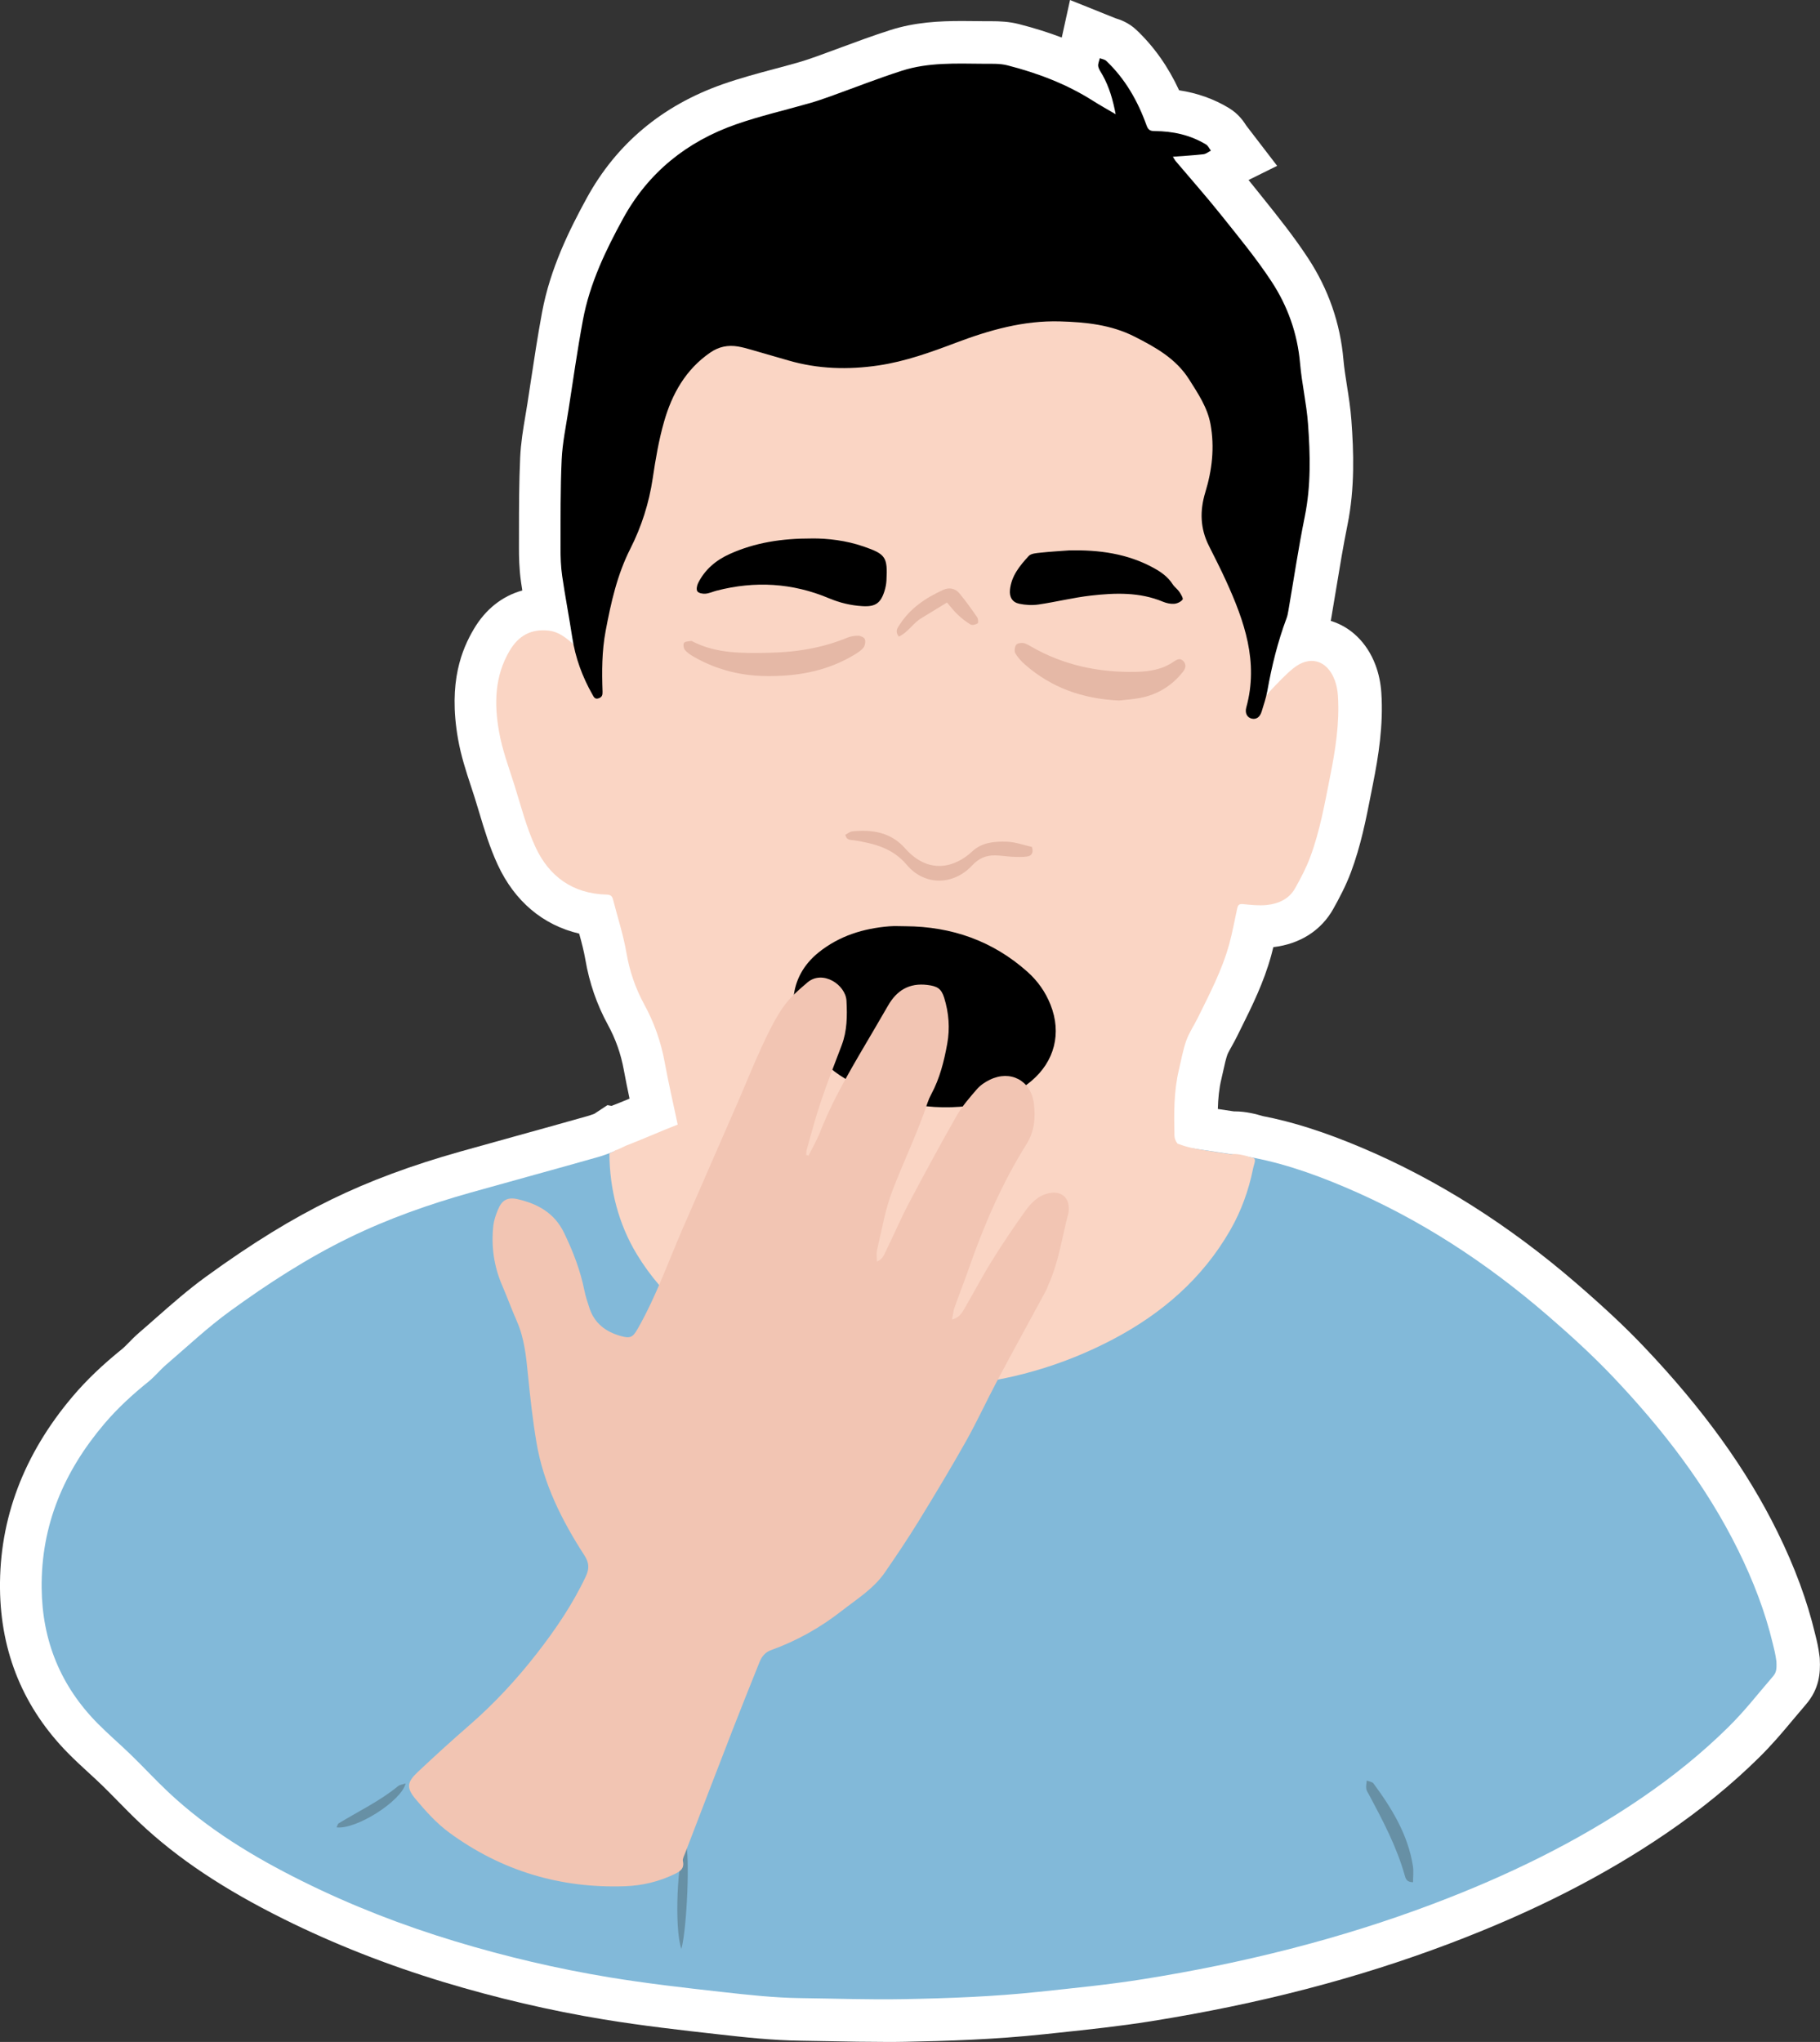 <?xml version="1.0" encoding="UTF-8"?>
<svg id="Livello_2" data-name="Livello 2" xmlns="http://www.w3.org/2000/svg" viewBox="0 0 798.77 896.19">
  <rect x="0" y="0" width="798.77" height="896.19" fill="#333333" stroke="none"/>
  <defs>
    <style>
      .cls-1 {
        fill: #fad5c4;
      }

      .cls-2 {
        fill: #fff;
      }

      .cls-3 {
        fill: #f2c5b3;
      }

      .cls-4 {
        fill: #e5b8a6;
      }

      .cls-5 {
        fill: #6790a5;
      }

      .cls-6 {
        fill: #82b9d9;
      }
    </style>
  </defs>
  <g id="Livello_1-2" data-name="Livello 1">
    <path class="cls-2" d="M387.86,896.19c-7.74,0-15.51-.15-23.02-.3-4.44-.09-8.89-.17-13.33-.23-12.68-.16-24.93-1.54-36.78-2.87-15.35-1.72-32.74-3.68-49.84-6.49-23.37-3.85-46.99-9.36-70.21-16.39-24.65-7.46-48.22-16.75-70.06-27.6-26.54-13.19-46.61-26.59-63.17-42.16-3.42-3.22-6.63-6.49-9.73-9.65-2.3-2.34-4.47-4.56-6.67-6.7-1.92-1.87-3.94-3.73-6.08-5.69-2.9-2.66-5.9-5.42-8.87-8.42C10.42,749.82,.3,725.44,0,697.22c-.32-30.61,10.41-58.98,31.89-84.33,6.05-7.14,13.03-13.83,21.97-21.04,.6-.49,1.56-1.47,2.49-2.42,1.36-1.4,2.91-2.99,4.8-4.61,2.42-2.07,4.79-4.16,7.3-6.38,6.9-6.07,14.03-12.35,21.91-18.08,20.2-14.67,37.73-25.46,55.16-33.95,16.68-8.13,35.15-14.99,56.48-20.99,8.1-2.28,16.2-4.52,24.31-6.77,10.34-2.87,21.04-5.83,31.51-8.8,.96-.27,2.02-.65,3.03-1.02l5.75-3.79,1.8,.32s0,0,.01,0c2.57-.98,5.23-2.07,7.89-3.18-.88-4.14-1.74-8.34-2.51-12.55-1.3-7.12-3.6-13.63-7.03-19.91-4.81-8.79-8.12-18.39-9.85-28.53-.62-3.63-1.61-7.44-2.72-11.43-15.86-3.72-28.33-14.17-35.76-30.25-3.55-7.69-5.85-15.36-8.07-22.78-.66-2.2-1.32-4.4-2.01-6.59-.53-1.66-1.07-3.33-1.62-4.99-2.16-6.55-4.39-13.32-5.71-20.83-4.44-25.17,1.84-39.59,6.94-48.24,5.14-8.71,12.51-14.51,21.27-16.92-.19-1.21-.37-2.43-.55-3.65-.85-5.83-.93-11.45-.92-15.18,0-2.24,0-4.48,.01-6.72,0-10.68,.02-21.72,.52-32.77,.3-6.55,1.32-12.6,2.31-18.44,.29-1.74,.59-3.48,.86-5.22,.48-3.11,.95-6.22,1.42-9.32,1.53-10.1,3.11-20.54,5.04-30.9,3.56-19.06,11.91-36,19.61-50.06,13.04-23.81,33.11-40.61,59.65-49.93,7.74-2.72,15.48-4.78,22.96-6.78,3.65-.98,7.1-1.9,10.54-2.89,2.68-.77,5.44-1.73,7.79-2.57,3.42-1.22,6.82-2.49,10.23-3.75,7.09-2.63,14.42-5.34,21.94-7.75,11.02-3.53,21.67-4.01,31.55-4.01,2.11,0,4.21,.02,6.32,.05,1.19,.01,2.39,.03,3.58,.04h2.91c3.75,0,7.83,.15,12.2,1.27,6.65,1.7,12.9,3.66,18.79,5.9l3.63-16.48,19.97,8.02c1.78,.54,5.64,1.76,9.24,5.19,7.7,7.33,13.85,16.03,18.66,26.42,7.99,1.21,15.34,3.82,21.92,7.82,4.32,2.62,6.58,6.13,7.56,7.68l13.55,17.66-12.56,6.22c1.01,1.24,2.02,2.48,3.02,3.73,1.03,1.29,2.07,2.58,3.1,3.87,6.77,8.45,13.78,17.18,20.03,26.72,8.9,13.57,14.12,28.56,15.5,44.55,.31,3.59,.91,7.37,1.54,11.37,.77,4.89,1.57,9.94,1.96,15.33,1,13.55,1.57,29.6-1.74,45.89-1.84,9.05-3.32,18.08-4.9,27.64-.72,4.38-1.44,8.77-2.2,13.15-.06,.36-.13,.78-.22,1.25,8.72,2.61,15.89,9.51,19.59,19.26,1.45,3.82,2.32,7.96,2.61,12.33,.92,14.27-1.24,27.74-3.72,40.18-.27,1.37-.54,2.75-.81,4.12-2.2,11.23-4.48,22.84-8.85,34.5-2.24,5.97-5.17,11.46-7.74,16.05-5.3,9.45-14.62,15.38-26.28,16.74-.3,1.23-.61,2.47-.96,3.72-3.26,11.84-8.38,22.15-13.34,32.13-.56,1.13-1.12,2.26-1.68,3.39-.81,1.65-1.64,3.13-2.37,4.43-.74,1.32-1.57,2.81-1.84,3.56-.66,1.86-1.2,4.31-1.77,6.91-.29,1.31-.58,2.62-.89,3.92-.97,4.04-1.38,8.31-1.51,12.97,2.36,.35,4.71,.71,7.07,1.06,.19,0,.39,0,.58,0,4.61,0,9.38,1.24,11.98,2.04,13.39,2.58,27.27,7.02,43.57,13.91,32.86,13.9,64.5,33.89,94.05,59.42,12.49,10.8,21.71,19.44,29.88,28.05,25.86,27.21,44.98,53.73,58.44,81.07,7.66,15.55,13.08,30.24,16.58,44.92l.26,1.05c.51,2.06,1.14,4.61,1.65,8.59l.09,.72,.04,.73c.3,5.96-.19,12.99-6.19,19.91-2.03,2.35-3.92,4.6-5.74,6.78-4.57,5.47-8.89,10.64-14.91,16.57-11.81,11.64-25.39,22.73-40.36,32.96-27.45,18.76-58.63,34.63-95.35,48.53-40.47,15.32-83.32,26.46-131.01,34.08-13.73,2.19-27.56,3.65-40.93,5.07l-5.94,.63c-21.71,2.32-43.01,2.98-60.99,3.32-3,.06-6.09,.08-9.43,.08Z"/>
    <g>
      <path class="cls-6" d="M278.87,503.29c-.78,.73-1.57,1.46-2.55,2.38,.65,.16,1.11,.43,1.5,.34,8.76-1.99,17.47-4.26,26.29-5.95,5.63-1.08,11.41-1.36,17.13-1.9,4.38-.42,8.78-.7,13.17-1.05,11.65-.93,23.29-1.89,34.94-2.8,2.2-.17,4.4-.18,6.61-.26,7.79-.29,15.57-.75,23.36-.8,5.58-.04,11.16,.53,16.74,.73,11.85,.42,23.72,.54,35.56,1.24,10.47,.63,20.96,1.54,31.35,2.94,20.49,2.77,40.93,5.95,61.38,8.98,15.89,2.36,30.96,7.56,45.67,13.78,32.79,13.87,62.24,33.13,89.11,56.35,9.87,8.53,19.58,17.34,28.56,26.78,21.82,22.96,41.14,47.85,55.23,76.45,6.46,13.13,11.76,26.71,15.16,40.99,.55,2.29,1.09,4.15,1.56,7.71,.2,3.89-.2,5.04-1.65,6.72-7.1,8.2-11.94,14.69-19.64,22.28-11.6,11.43-24.3,21.63-37.79,30.85-28.47,19.46-59.27,34.31-91.42,46.48-41.25,15.61-83.85,26.16-127.34,33.1-15.21,2.43-30.58,3.93-45.91,5.57-19.72,2.11-39.52,2.84-59.36,3.21-15.08,.28-30.14-.26-45.2-.45-11.66-.15-23.33-1.45-34.93-2.75-16.33-1.83-32.68-3.69-48.89-6.36-22.94-3.78-45.55-9.09-67.84-15.84-23.12-7-45.55-15.71-67.15-26.45-21.17-10.52-41.33-22.72-58.68-39.04-5.54-5.22-10.72-10.83-16.17-16.14-4.83-4.7-9.97-9.08-14.71-13.86-16.3-16.45-24.44-36.29-24.68-59.51-.29-27.68,9.81-51.23,27.46-72.06,5.86-6.91,12.44-12.93,19.45-18.58,2.76-2.23,5.02-5.07,7.71-7.39,9.26-7.94,18.19-16.37,28.03-23.52,16.61-12.06,33.84-23.24,52.37-32.27,17.15-8.36,35.04-14.65,53.35-19.8,18.61-5.23,37.27-10.3,55.86-15.58,4.07-1.15,7.95-2.94,11.95-4.36,1.32-.47,2.72-.69,4.08-1.02,.12,.28,.23,.56,.35,.84Z"/>
      <path class="cls-1" d="M258.19,287.4c0-2.25,0-4.5,0-6.75,.01-16.71,2.86-33.05,6.34-49.33,2.32-10.85,3.81-21.87,6-32.75,4.38-21.77,14.38-40.4,31-55.41,8.73-7.88,19.07-11.93,30.41-13.63,10.98-1.65,22.09-2.44,33.03-4.31,16.33-2.8,32.73-3.78,49.2-2.81,12.43,.73,24.84,2.14,37.2,3.69,11.74,1.47,23.5,2.69,35.26,1.12,22.9-3.07,40.66,10.64,48.61,28.43,4.36,9.76,6.39,19.98,7.14,30.54,.69,9.72,.94,19.5,2.22,29.13,1.09,8.2,3.59,16.21,5.1,24.37,1.64,8.91,2.89,17.89,4.26,26.85,.82,5.4-.66,10.59-1.42,15.87-.72,5.01-1,10.14-.94,15.21,.04,3.65,.95,7.28,1.5,11.12,1.6-2,3.06-4.14,4.83-5.99,3.03-3.19,6.06-6.44,9.44-9.25,7.28-6.05,15.03-3.94,18.39,4.93,.83,2.18,1.28,4.58,1.43,6.91,.77,11.95-1.07,23.61-3.4,35.32-2.4,12.06-4.51,24.17-8.84,35.71-1.74,4.66-4.1,9.12-6.54,13.47-2.66,4.74-7.31,6.82-12.44,7.35-3.46,.36-7.04-.04-10.53-.4-2.02-.21-2.24,.93-2.54,2.31-1.12,5.13-2.05,10.31-3.44,15.37-3.13,11.35-8.59,21.74-13.76,32.23-1.65,3.35-3.81,6.49-5.05,9.97-1.47,4.11-2.21,8.49-3.23,12.76-2.3,9.59-2.19,19.35-1.97,29.11,.03,1.15,.62,2.48,1.36,3.39,5.05,1.9,7.66,2.18,12.97,3.09,3.27,.56,10.72,1.59,10.72,1.59,1.6-.47,5.72,.36,8.64,1.38,2.68,.32,1.37,2.17,.83,4.82-1.93,9.54-5.17,18.61-10.03,27.07-12.17,21.2-29.88,36.52-51.25,47.81-22.41,11.84-46.35,18.6-71.6,20.67-30.69,2.5-60.3-1.7-88.25-14.99-20.33-9.67-37.42-23.31-49.29-42.79-8.09-13.28-12.04-28.77-12.09-44.32,2.37-1.25,.5,0,2.77-1.49,.48,.09,3.99-1.76,4.44-1.93,7.65-2.93,15.38-6.42,22.76-9.28-1.97-9.36-4.05-18.26-5.69-27.24-1.64-9.02-4.61-17.46-9.01-25.52-3.87-7.08-6.44-14.62-7.82-22.71-1.35-7.9-3.9-15.59-5.88-23.39-.41-1.6-1.29-2.04-2.9-2.08-14.77-.4-25.18-7.98-31.15-20.91-3.99-8.63-6.34-18.04-9.22-27.16-2.45-7.75-5.34-15.47-6.74-23.43-2.14-12.14-2.01-24.24,4.63-35.5,3.98-6.74,9.46-9.66,17.09-8.86,3.71,.39,6.65,2.38,9.41,4.69,2.44,2.05,4.89,4.1,7.33,6.15,.24-.06,.48-.12,.72-.17Z"/>
      <path d="M489.65,50.14c-1.21-6.33-2.83-11.95-5.74-17.17-.7-1.26-1.65-2.49-1.91-3.84-.21-1.11,.43-2.38,.7-3.58,.96,.38,2.15,.53,2.84,1.19,8.29,7.88,13.8,17.55,17.63,28.21,.7,1.94,1.47,2.57,3.53,2.58,8.01,.03,15.67,1.68,22.6,5.88,.92,.56,1.44,1.79,2.15,2.71-1.1,.55-2.17,1.45-3.32,1.58-4.29,.49-8.61,.72-13.37,1.09,.53,.84,.8,1.4,1.18,1.86,6.68,7.91,13.56,15.66,20.01,23.75,7.61,9.54,15.44,19,22.12,29.18,7.07,10.77,11.38,22.81,12.51,35.91,.77,8.86,2.83,17.6,3.48,26.46,1,13.61,1.34,27.22-1.42,40.8-2.78,13.7-4.82,27.55-7.2,41.32-.19,1.08-.38,2.19-.77,3.21-3.88,10.35-6.51,21.02-8.44,31.89-.55,3.07-1.58,6.06-2.49,9.06-.78,2.58-2.39,3.65-4.43,3.16-1.95-.48-3.03-2.38-2.33-4.92,5.5-19.92-.85-37.92-8.93-55.63-2.36-5.17-4.94-10.23-7.49-15.3-3.83-7.61-4.04-15.35-1.57-23.46,2.98-9.75,4.14-19.75,2.28-29.91-1.35-7.36-5.44-13.39-9.34-19.58-5.8-9.22-14.8-14.18-24.03-18.87-10.25-5.2-21.38-6.34-32.65-6.66-16-.46-31.04,3.82-45.81,9.41-11.03,4.17-22.13,8.17-33.85,9.91-13.32,1.98-26.56,1.62-39.59-2.18-5.53-1.61-11.05-3.22-16.59-4.79-1.79-.51-3.6-1.01-5.43-1.32-4.43-.75-8.45,.01-12.29,2.67-10.79,7.44-16.76,18.16-20.23,30.27-2.32,8.11-3.75,16.53-4.99,24.89-1.61,10.87-4.92,21.22-9.82,30.9-5.81,11.47-8.51,23.69-10.85,36.12-1.66,8.84-1.68,17.71-1.36,26.62,.05,1.44-.18,2.42-1.72,2.93-1.64,.54-2.09-.56-2.68-1.59-4.48-7.89-7.55-16.25-8.91-25.26-1.36-8.96-3.1-17.86-4.4-26.82-.59-4.1-.74-8.29-.73-12.44,.04-12.9-.08-25.81,.51-38.68,.33-7.25,1.85-14.45,2.97-21.65,2.05-13.23,3.92-26.5,6.37-39.66,2.97-15.93,9.92-30.44,17.63-44.51,11.03-20.14,27.94-33.72,49.45-41.27,10.61-3.72,21.65-6.23,32.47-9.34,3.01-.86,5.97-1.88,8.92-2.94,10.52-3.77,20.93-7.89,31.57-11.3,11.57-3.7,23.65-3.13,35.61-3.04,3.55,.03,7.24-.18,10.63,.69,13.27,3.39,26,8.22,37.64,15.62,3.06,1.95,6.25,3.7,9.86,5.83Z"/>
      <g>
        <path d="M397.44,406.52c20.25,.13,38.24,6.41,53.48,19.99,4.51,4.02,7.91,8.85,10.14,14.46,4.95,12.47,1.8,24.9-8.49,33.54-6.81,5.72-14.84,8.85-23.48,10.3-20.77,3.49-40.1-.86-58.14-11.38-6.67-3.89-12.04-9.35-16.67-15.51-8.78-11.7-8.83-28.85,5.04-39.94,9.07-7.26,19.61-10.51,31-11.43,2.36-.19,4.74-.03,7.12-.03Z"/>
        <path d="M356.34,236.32c6.85-.04,14.92,.85,22.69,3.54,9.73,3.36,10.56,4.66,10.02,14.93-.08,1.5-.38,3.03-.82,4.48-1.67,5.48-4.06,7.11-9.7,6.77-5.12-.31-9.98-1.47-14.75-3.48-16.01-6.73-32.48-7.67-49.27-3.32-1.64,.42-3.23,1.19-4.89,1.33-1.2,.1-2.97-.22-3.55-1.03-.55-.75-.21-2.57,.32-3.62,3-6.02,7.87-10.08,13.94-12.81,11.03-4.95,22.66-6.81,36.01-6.78Z"/>
        <path d="M469.34,241.57c12.96-.29,25.4,1.36,36.93,7.67,3.35,1.83,6.29,3.91,8.38,7.16,.81,1.25,2.13,2.16,2.97,3.39,.7,1.03,1.78,2.87,1.4,3.36-.77,1-2.37,1.76-3.69,1.85-1.62,.12-3.41-.27-4.93-.91-10.24-4.27-20.92-3.9-31.55-2.7-7.72,.87-15.32,2.79-23.02,3.92-2.77,.41-5.76,.25-8.5-.33-3.08-.65-4.39-2.97-4.07-6.12,.61-6.1,4.33-10.61,8.23-14.84,1.06-1.14,3.44-1.26,5.26-1.46,4.21-.46,8.44-.68,12.59-1Z"/>
        <path class="cls-4" d="M491.2,307.46c-16.11-.74-29.72-5.63-41.28-15.73-1.64-1.43-3.19-3.11-4.29-4.97-.53-.9-.32-2.73,.29-3.68,.45-.7,2.11-1.03,3.14-.87,1.28,.2,2.49,.99,3.66,1.66,14.21,8.16,29.64,11.34,45.85,11.01,5.79-.12,11.51-1.01,16.45-4.43,1.51-1.05,2.99-1.85,4.45-.17,1.35,1.56,.78,3.23-.34,4.64-4.84,6.07-11.09,9.93-18.69,11.39-3.32,.64-6.72,.84-9.22,1.14Z"/>
        <path class="cls-4" d="M338.15,296.73c-11.94,.15-23.18-2.48-33.58-8.43-1.45-.83-2.93-1.8-3.98-3.05-.59-.7-.82-2.46-.35-3.11,.49-.68,2.02-.61,3.1-.83,.14-.03,.33,.08,.48,.15,10.51,5.45,21.9,5.24,33.25,5.05,11.93-.2,23.58-2.01,34.71-6.6,1.52-.63,3.29-.92,4.94-.89,1,.02,2.58,.75,2.84,1.52,.36,1.06,.11,2.76-.57,3.65-.98,1.3-2.51,2.25-3.94,3.12-11.34,6.89-23.82,9.36-36.9,9.42Z"/>
        <path class="cls-4" d="M370.96,366.41c.98-.5,2.03-1.44,3.16-1.55,8.75-.86,16.89,.43,23.11,7.47,10.34,11.7,21.94,8.39,29.42,1.39,4.38-4.1,9.82-4.44,15.17-4.3,3.78,.1,7.52,1.51,11.07,2.28,.84,2.7-.25,3.95-2.11,4.21-2.14,.31-4.35,.21-6.52,.11-2.52-.11-5.03-.57-7.55-.6-4-.05-7.14,1.28-10.11,4.47-8.22,8.81-20.89,8.9-28.6-.28-6.28-7.48-14.44-9.39-23.15-10.82-1.43-.24-3.15,.26-3.88-2.39Z"/>
        <path class="cls-4" d="M415.63,264.44c-3.85,2.35-7.57,4.64-11.31,6.9-3.63,2.19-5.89,6.28-9.83,8.06-1.86-2.39-.52-3.87,.32-5.18,4.64-7.27,11.51-11.87,19.18-15.34,2.5-1.13,5.21-.71,7.01,1.45,2.81,3.37,5.36,6.97,7.86,10.57,.47,.68,.59,2.45,.21,2.7-.83,.54-2.38,.91-3.12,.48-2.02-1.18-3.87-2.69-5.59-4.29-1.59-1.48-2.91-3.25-4.74-5.34Z"/>
        <path class="cls-5" d="M620.15,826.1c-2.94-.02-3.28-1.76-3.66-3.11-3.53-12.48-9.53-23.85-15.59-35.2-.48-.89-1.14-1.79-1.28-2.74-.17-1.16,.13-2.38,.23-3.58,1,.41,2.4,.53,2.95,1.27,8.09,10.97,15.15,22.48,17.31,36.28,.35,2.24,.05,4.59,.05,7.08Z"/>
        <path class="cls-5" d="M299.06,855.38c-3.27-8.91-1.77-41.18,1.91-46.15,1.85,4.48,.61,36.56-1.91,46.15Z"/>
        <path class="cls-5" d="M147.72,802.02c.43-.9,.52-1.52,.86-1.73,8.76-5.35,18.09-9.78,26.1-16.35,.8-.66,2.06-.75,3.34-1.19-1.88,7.75-21.68,20.32-30.31,19.27Z"/>
      </g>
      <path class="cls-3" d="M354.83,507.25c1.7-3.44,3.66-6.77,5.06-10.33,6.31-16.04,15.31-30.64,23.96-45.43,1.97-3.37,3.95-6.73,5.89-10.12,3.82-6.69,9.3-10.05,17.23-9.09,4.32,.53,6.15,1.54,7.43,5.67,2.03,6.58,2.56,13.32,1.33,20.12-1.39,7.71-3.28,15.26-7.04,22.23-.64,1.19-1.19,2.45-1.62,3.73-4.38,13.21-10.5,25.72-15.45,38.67-3.18,8.32-4.63,17.32-6.73,26.04-.34,1.42-.05,2.99-.05,4.96,2.74-1.04,3.37-3.43,4.32-5.37,3.3-6.7,6.22-13.59,9.7-20.19,6.82-12.9,13.76-25.74,20.98-38.4,2.41-4.23,5.7-8,8.91-11.7,1.5-1.74,3.6-3.15,5.7-4.16,9.02-4.38,17.96,.32,19.26,10.23,.83,6.29,.36,12.37-3.23,18.11-10.77,17.19-18.75,35.72-25.4,54.85-1.95,5.6-4.15,11.11-6.12,16.7-.54,1.53-.68,3.2-1.11,5.35,3.21-.8,4.35-2.94,5.48-4.87,4.03-6.88,7.7-13.98,11.91-20.75,4.65-7.48,9.57-14.81,14.71-21.97,2.55-3.55,5.63-6.79,10.32-7.82,5.38-1.19,9.07,1.75,8.8,7.26-.02,.51-.06,1.02-.19,1.51-2.78,10.48-4.18,21.34-8.73,31.32-.42,.92-.7,1.92-1.18,2.81-7.1,13.13-14.3,26.21-21.31,39.39-4.7,8.83-8.86,17.95-13.76,26.65-6.65,11.82-13.65,23.45-20.75,35.01-4.7,7.65-9.72,15.11-14.82,22.5-4.91,7.12-12.26,11.65-18.93,16.85-9.42,7.35-19.72,13.17-30.99,17.21-2.63,.94-4.13,2.89-5.1,5.33-3.97,9.92-7.97,19.83-11.83,29.79-7,18.03-13.92,36.09-20.85,54.14-.42,1.1-1.14,2.36-.92,3.36,.75,3.37-1.36,4.58-3.75,5.73-6.83,3.28-14.1,5.01-21.59,5.28-28.43,1.01-54.35-6.75-77.28-23.59-5.52-4.06-10.27-9.36-14.7-14.66-4.15-4.96-3.75-7.45,.92-11.85,7.41-6.98,14.94-13.84,22.62-20.51,10.94-9.5,20.7-20.03,29.61-31.46,8.27-10.61,15.77-21.64,21.53-33.85,1.64-3.48,1.52-6.03-.61-9.33-9.82-15.2-17.91-31.26-20.98-49.31-1.67-9.84-2.77-19.79-3.75-29.73-.8-8.13-1.58-16.18-4.93-23.78-2.26-5.12-4.15-10.4-6.38-15.54-3.66-8.46-4.91-17.27-3.9-26.38,.26-2.31,1.08-4.61,1.96-6.79,1.76-4.39,4.23-5.8,8.78-4.75,8.76,2.03,16.07,6.05,20.25,14.66,3.95,8.13,7.17,16.47,8.96,25.35,.53,2.64,1.39,5.23,2.24,7.8,2.24,6.74,7.19,10.42,13.82,12.26,4.05,1.12,5.17,.6,7.3-3.13,8.12-14.2,13.51-29.61,20-44.54,7.91-18.21,15.9-36.37,23.82-54.57,3.66-8.4,7.04-16.92,10.9-25.23,2.71-5.83,5.56-11.7,9.21-16.96,2.84-4.09,6.78-7.51,10.62-10.78,6.66-5.66,16.76,.99,17.13,8.06,.35,6.67,.3,13.21-2.13,19.57-3.15,8.24-6.35,16.47-9.17,24.82-2.33,6.89-4.15,13.96-6.16,20.96-.21,.72-.15,1.52-.22,2.28,.34,.12,.68,.23,1.02,.35Z"/>
    </g>
  </g>
</svg>